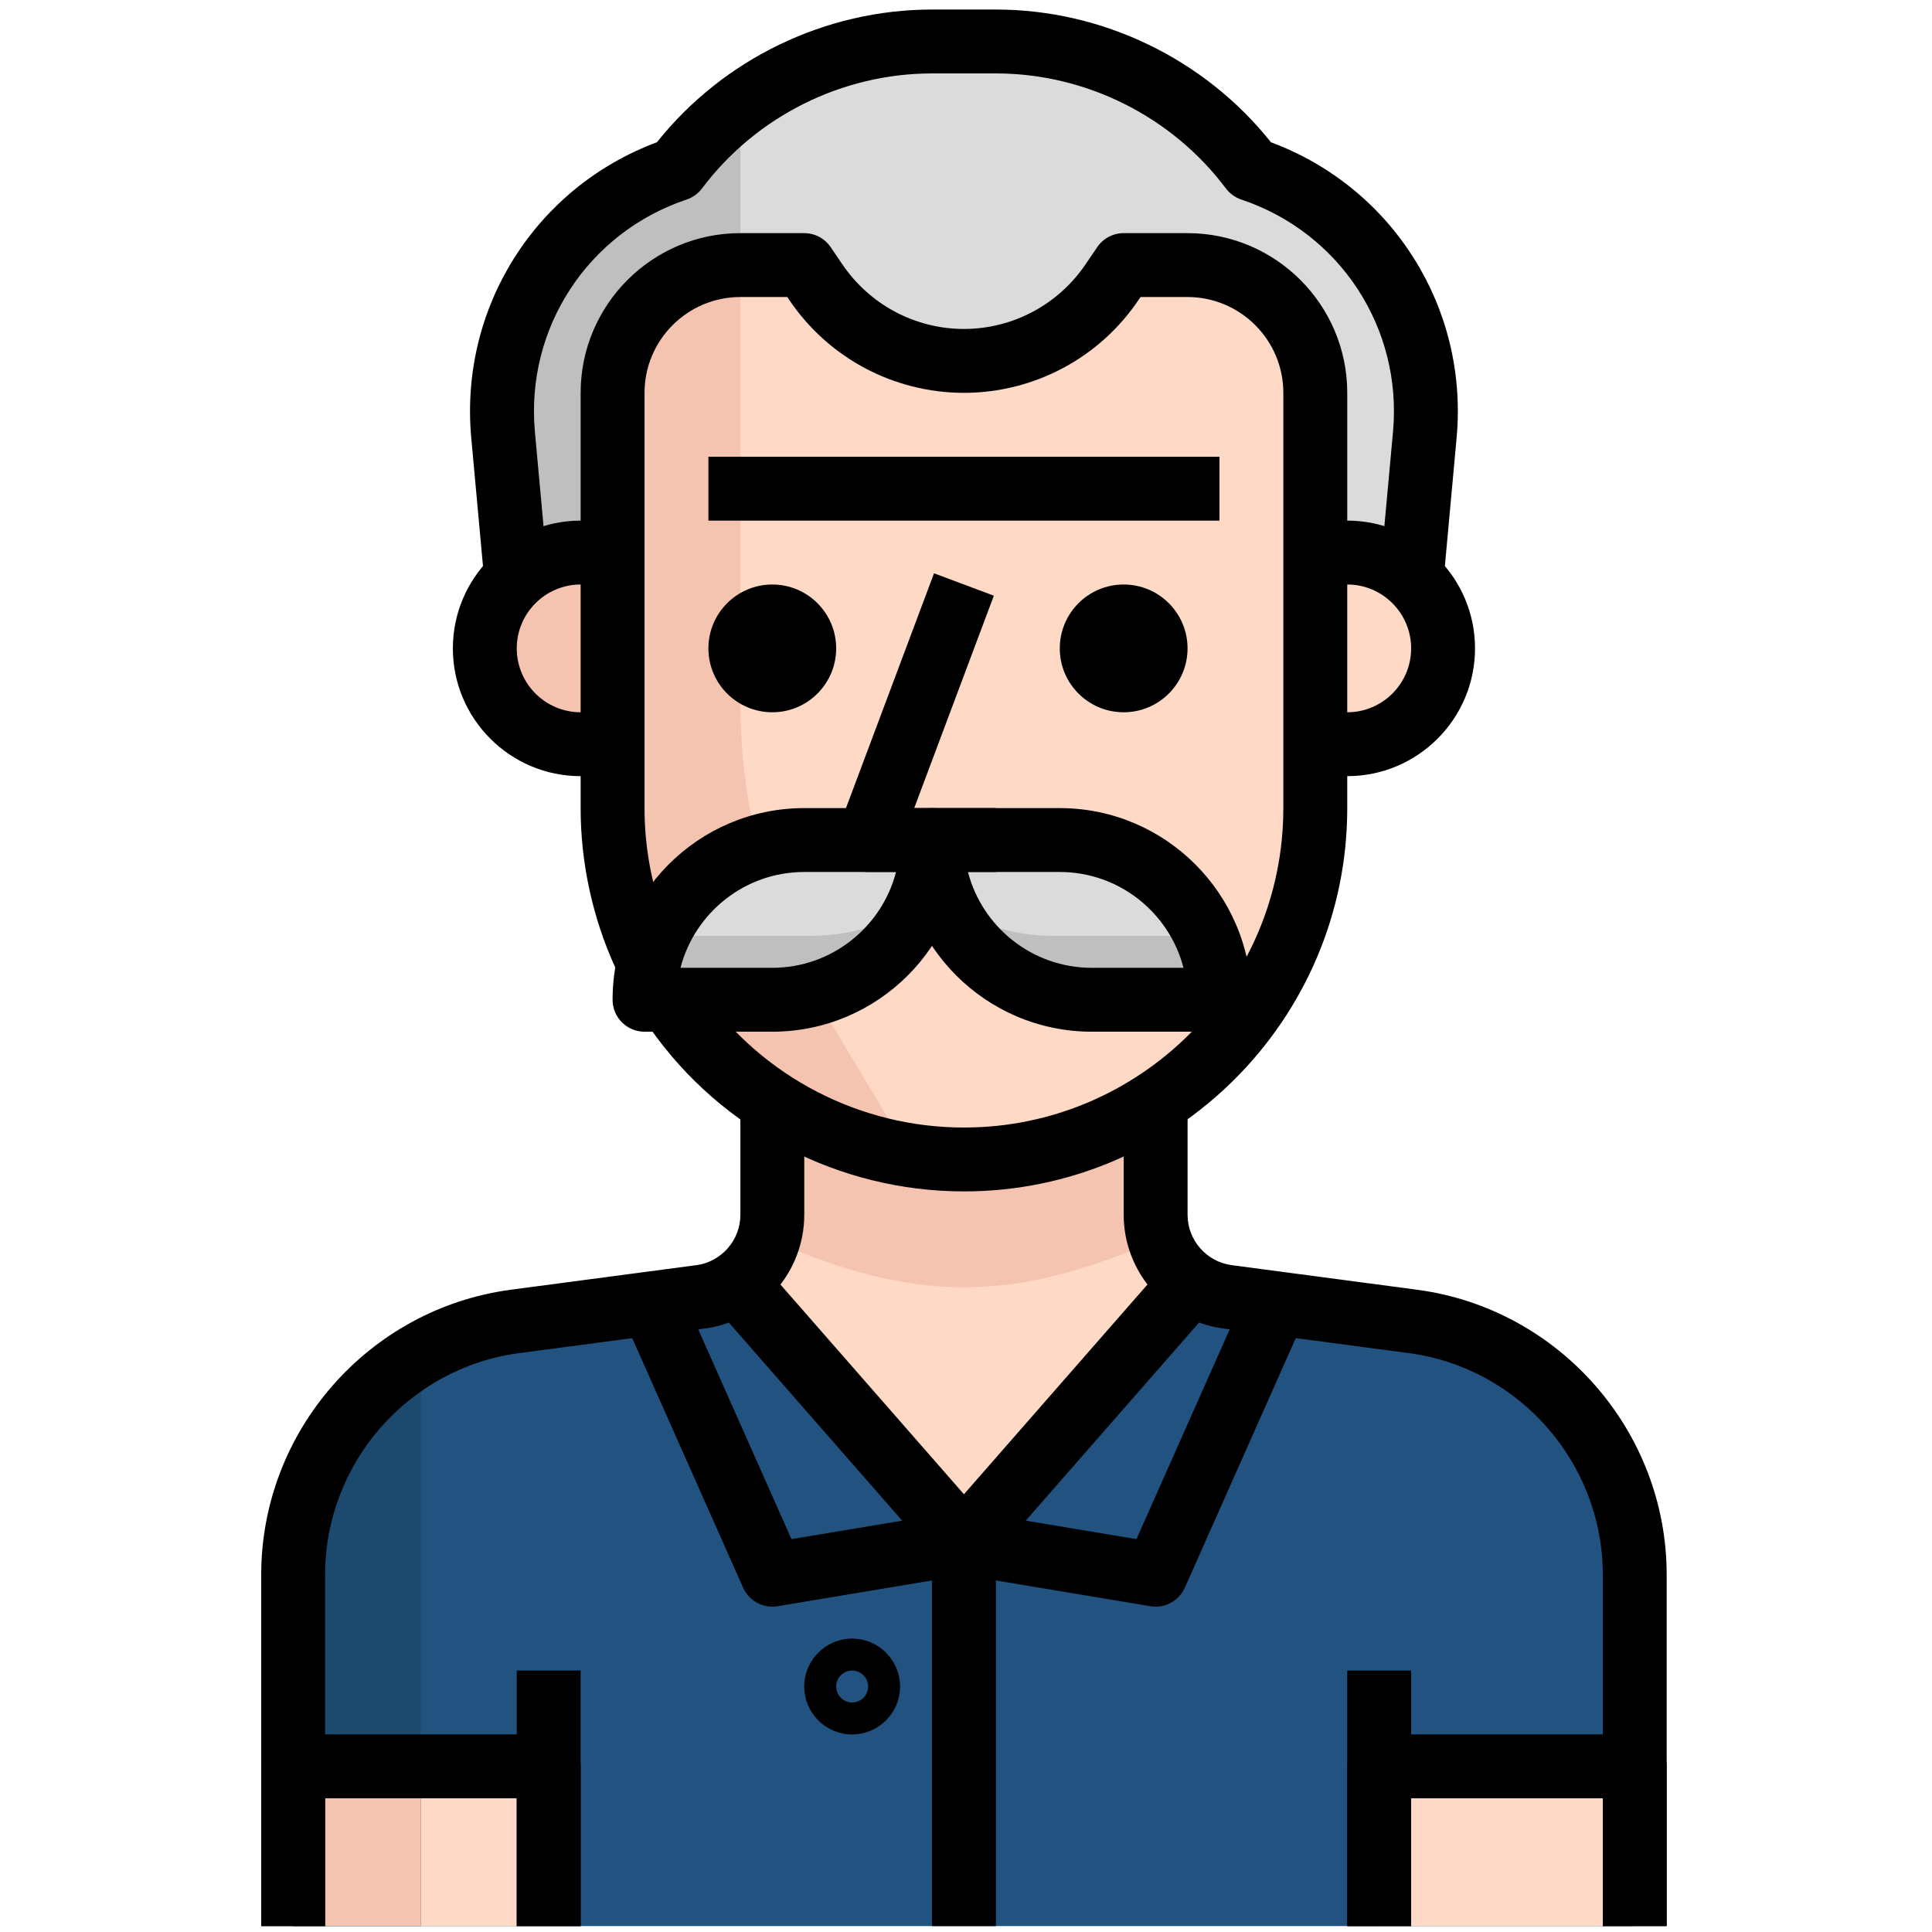 <svg xmlns="http://www.w3.org/2000/svg" width="32" height="32" viewBox="0 0 32 32"><g transform="translate(.094 29.918) scale(.062)"><path fill="#215280" d="M375.98-129.536l-49.665-6.57c-3.85-.445-7.5-1.92-10.58-4.268L256-70.4l-59.733-70.315c-3.15 2.45-6.886 4.036-10.837 4.608l-49.664 6.57c-33.81 4.652-58.982 33.545-58.965 67.67V32h358.4v-93.867c0-34.21-25.318-63.138-59.22-67.67z"/><path fill="#fedac6" d="M315.733-140.373c-5.427-4.207-8.585-10.71-8.533-17.58V-198.4H204.8v40.448c-.137 6.682-3.277 12.945-8.533 17.067L256-70.4z"/><path fill="#f5c4b0" d="M307.2-151.125V-198.4H204.8v47.275c38.4 16.64 64 16.64 102.4 0z"/><path fill="#1c496e" d="M110.933-120.917C89.83-108.732 76.826-86.23 76.8-61.867V32h34.133z"/><path fill="#fedac6" d="M110.933-10.667h34.133V32h-34.133z"/><path fill="#f5c4b0" d="M76.8-10.667h34.133V32H76.8z"/><g fill="#fedac6"><path d="M366.933-10.667H435.2V32h-68.267z"/><path d="M170.667-227.5c-5.632-12.287-8.542-25.65-8.533-39.167V-377.6c0-18.85 15.283-34.133 34.133-34.133h17.067l2.9 4.267c8.867 13.303 23.783 21.308 39.766 21.333 15.983-.026 30.9-8.03 39.765-21.333l2.9-4.267h17.068c18.85 0 34.133 15.283 34.133 34.133v110.933c0 51.84-42.027 93.867-93.867 93.867-30.56.01-59.214-14.857-76.8-39.85"/></g><path fill="#f5c4b0" d="M196.267-295.253v-116.48c-18.85 0-34.133 15.283-34.133 34.133v110.933c-.01 13.517 2.9 26.88 8.533 39.168l8.533 14.85c14.686 20.812 37.205 34.772 62.38 38.655l-21.846-36.523c-15.36-25.59-23.476-54.886-23.467-84.735z"/><path fill="#dbdbdb" d="M162.133-334.933V-377.6c0-18.85 15.283-34.133 34.133-34.133h17.067l2.9 4.267c14.55 21.965 44.152 27.972 66.11 13.423 5.324-3.533 9.89-8.09 13.422-13.423l2.9-4.267h17.068c18.85 0 34.133 15.283 34.133 34.133v42.667h8.533c6.322.06 12.406 2.466 17.066 6.74l3.5-38.314c2.84-31.445-16.248-60.732-46.166-70.827-16.12-21.486-41.404-34.133-68.267-34.133h-17.067c-26.863 0-52.147 12.646-68.267 34.133-29.987 10.027-49.153 39.34-46.337 70.827l3.67 38.315c4.658-4.275 10.742-6.682 17.066-6.74z"/><path fill="#fedac6" d="M358.4-334.933h-8.533v51.2h8.533c14.14 0 25.6-11.46 25.6-25.6s-11.46-25.6-25.6-25.6z"/><path fill="#f5c4b0" d="M128-309.333c0 14.14 11.46 25.6 25.6 25.6h8.533v-51.2H153.6c-14.14 0-25.6 11.46-25.6 25.6z"/><g fill="#dbdbdb"><path d="M170.667-215.467H204.8c23.56 0 42.667-19.106 42.667-42.667h-34.133c-23.56 0-42.667 19.107-42.667 42.667z"/><path d="M324.267-215.467h-34.133c-23.56 0-42.667-19.106-42.667-42.667H281.6c23.56 0 42.667 19.107 42.667 42.667z"/></g><g fill="#bfbfbf"><path d="M179.2-437.333c-29.986 10.027-49.152 39.34-46.336 70.827l3.67 38.315c4.658-4.276 10.742-6.683 17.066-6.742h8.533V-377.6c0-18.85 15.283-34.133 34.133-34.133V-454.4c-6.476 4.838-12.228 10.59-17.066 17.067z"/><path d="M214.272-232.533h-40.02c-2.373 5.376-3.594 11.187-3.585 17.067H204.8c17.015.06 32.444-10 39.253-25.6-8.874 5.7-19.234 8.67-29.78 8.533z"/><path d="M280.66-232.533h40.022c2.372 5.376 3.593 11.187 3.584 17.067h-34.133c-17.015.06-32.444-10-39.253-25.6 8.875 5.7 19.234 8.67 29.78 8.533z"/></g><path d="M264.533-249.6H230.4c-2.8 0-5.42-1.374-7.014-3.67-1.596-2.303-1.954-5.238-.98-7.858l25.6-68.267 15.982 5.99-21.274 56.738h21.82v17.067z"/><path d="M358.4-275.2h-8.533v-17.067h8.533c9.412 0 17.067-7.654 17.067-17.067 0-9.412-7.654-17.067-17.067-17.067h-8.533v-17.068h8.533c18.825 0 34.133 15.31 34.133 34.133 0 18.824-15.308 34.135-34.133 34.135z"/><path d="M162.133-275.2H153.6c-18.825 0-34.133-15.31-34.133-34.133 0-18.824 15.31-34.133 34.133-34.133h8.533v17.066H153.6c-9.412 0-17.067 7.654-17.067 17.067 0 9.412 7.654 17.067 17.067 17.067h8.533z"/><path d="M204.8-206.933h-34.133c-4.71 0-8.533-3.814-8.533-8.533 0-28.237 22.963-51.2 51.2-51.2h34.133c4.71 0 8.533 3.823 8.533 8.533 0 28.236-22.963 51.2-51.2 51.2zM180.275-224H204.8c15.872 0 29.252-10.897 33.058-25.6h-24.525c-15.872 0-29.252 10.897-33.058 25.6z"/><path d="M324.267-206.933h-34.133c-28.237 0-51.2-22.963-51.2-51.2 0-4.71 3.823-8.533 8.533-8.533H281.6c28.237 0 51.2 22.963 51.2 51.2 0 4.718-3.814 8.533-8.533 8.533zM257.075-249.6c3.797 14.703 17.178 25.6 33.058 25.6h24.516c-3.79-14.703-17.18-25.6-33.05-25.6z"/><circle cx="204.8" cy="-309.333" r="17.067"/><circle cx="298.667" cy="-309.333" r="17.067"/><path d="M255.974-164.267c-33.29 0-64.59-16.247-83.746-43.477l13.96-9.813c15.95 22.682 42.045 36.224 69.787 36.224h.017c47.053 0 85.333-38.28 85.333-85.333V-377.6c0-14.114-11.486-25.6-25.6-25.6h-12.553l-.358.53c-10.428 15.64-27.938 25.044-46.814 25.07-18.9-.026-36.42-9.42-46.882-25.14l-.3-.46h-12.552c-14.114 0-25.6 11.486-25.6 25.6v110.933c-.01 12.21 2.67 24.525 7.757 35.61l-15.514 7.108c-6.102-13.302-9.32-28.074-9.31-42.717V-377.6c0-23.526 19.14-42.667 42.666-42.667h17.067c2.825 0 5.47 1.4 7.057 3.738l2.9 4.268c7.34 11.025 19.56 17.58 32.718 17.596 13.14-.017 25.353-6.58 32.657-17.536l2.944-4.326c1.586-2.338 4.232-3.738 7.056-3.738h17.067c23.526 0 42.667 19.14 42.667 42.667v110.934c0 56.465-45.935 102.4-102.4 102.4h-.026z"/><path d="M128.034-325.623l-3.67-40.107c-3.105-34.714 17.196-66.73 49.614-78.814C191.693-466.79 218.958-480 247.468-480h17.066c28.51 0 55.774 13.21 73.48 35.456 32.428 12.083 52.728 44.1 49.614 78.797l-3.67 40.124-16.997-1.553 3.67-40.107c2.483-27.657-14.19-53.146-40.542-61.96-1.638-.547-3.072-1.588-4.113-2.97-14.43-19.235-37.402-30.72-61.44-30.72h-17.067c-24.047 0-47.01 11.485-61.44 30.72-1.04 1.38-2.475 2.422-4.113 2.97-26.35 8.814-43.025 34.303-40.542 61.977l3.67 40.09z"/><path d="M187.733-360.533h136.533v17.067H187.733z"/><path d="M85.333 32H68.267v-93.867c0-38.315 28.638-71.04 66.628-76.126l49.673-6.58c6.64-.904 11.69-6.664 11.708-13.396v-31.897h17.067v31.915c-.034 15.223-11.426 28.245-26.496 30.302l-49.698 6.58c-29.543 3.94-51.815 29.396-51.815 59.203V32z"/><path d="M443.733 32h-17.067v-93.867c0-29.807-22.272-55.262-51.823-59.204l-49.638-6.58c-15.113-2.057-26.496-15.078-26.53-30.285v-31.932h17.067v31.915c.017 6.716 5.06 12.476 11.733 13.38l49.62 6.58c38 5.076 66.638 37.81 66.638 76.125z"/><path d="M136.533-36.267H153.6V32h-17.067z"/><path d="M358.4-36.267h17.067V32H358.4z"/><path d="M256-61.867c-2.466 0-4.804-1.058-6.417-2.918l-59.733-68.267 12.843-11.23L256-83.362l53.308-60.928 12.85 11.23-59.732 68.267c-1.622 1.868-3.96 2.926-6.426 2.926z"/><path d="M204.8-53.333c-3.328 0-6.41-1.954-7.79-5.07l-34.134-76.8 15.59-6.937 31.454 70.767 44.68-7.45 2.808 16.836-51.2 8.533c-.478.078-.947.12-1.408.12z"/><path d="M307.2-53.333c-.46 0-.93-.043-1.4-.12l-51.2-8.532 2.808-16.836 44.68 7.45 31.455-70.768 15.6 6.938-34.134 76.8c-1.4 3.113-4.473 5.067-7.81 5.067z"/><path d="M247.467-70.4h17.067V32h-17.067z"/><path d="M153.6 32h-17.067V-2.133h-51.2V32H68.267v-42.667c0-4.72 3.823-8.533 8.533-8.533h68.267c4.71 0 8.533 3.814 8.533 8.533z"/><path d="M443.733 32h-17.067V-2.133h-51.2V32H358.4v-42.667c0-4.72 3.814-8.533 8.533-8.533H435.2c4.72 0 8.533 3.814 8.533 8.533z"/><path d="M226.133-19.2c-7.057 0-12.8-5.743-12.8-12.8s5.743-12.8 12.8-12.8 12.8 5.743 12.8 12.8-5.743 12.8-12.8 12.8zm0-17.067c-2.355 0-4.267 1.92-4.267 4.267 0 2.347 1.91 4.267 4.267 4.267 2.356 0 4.267-1.92 4.267-4.267 0-2.347-1.91-4.267-4.267-4.267z"/></g></svg>
